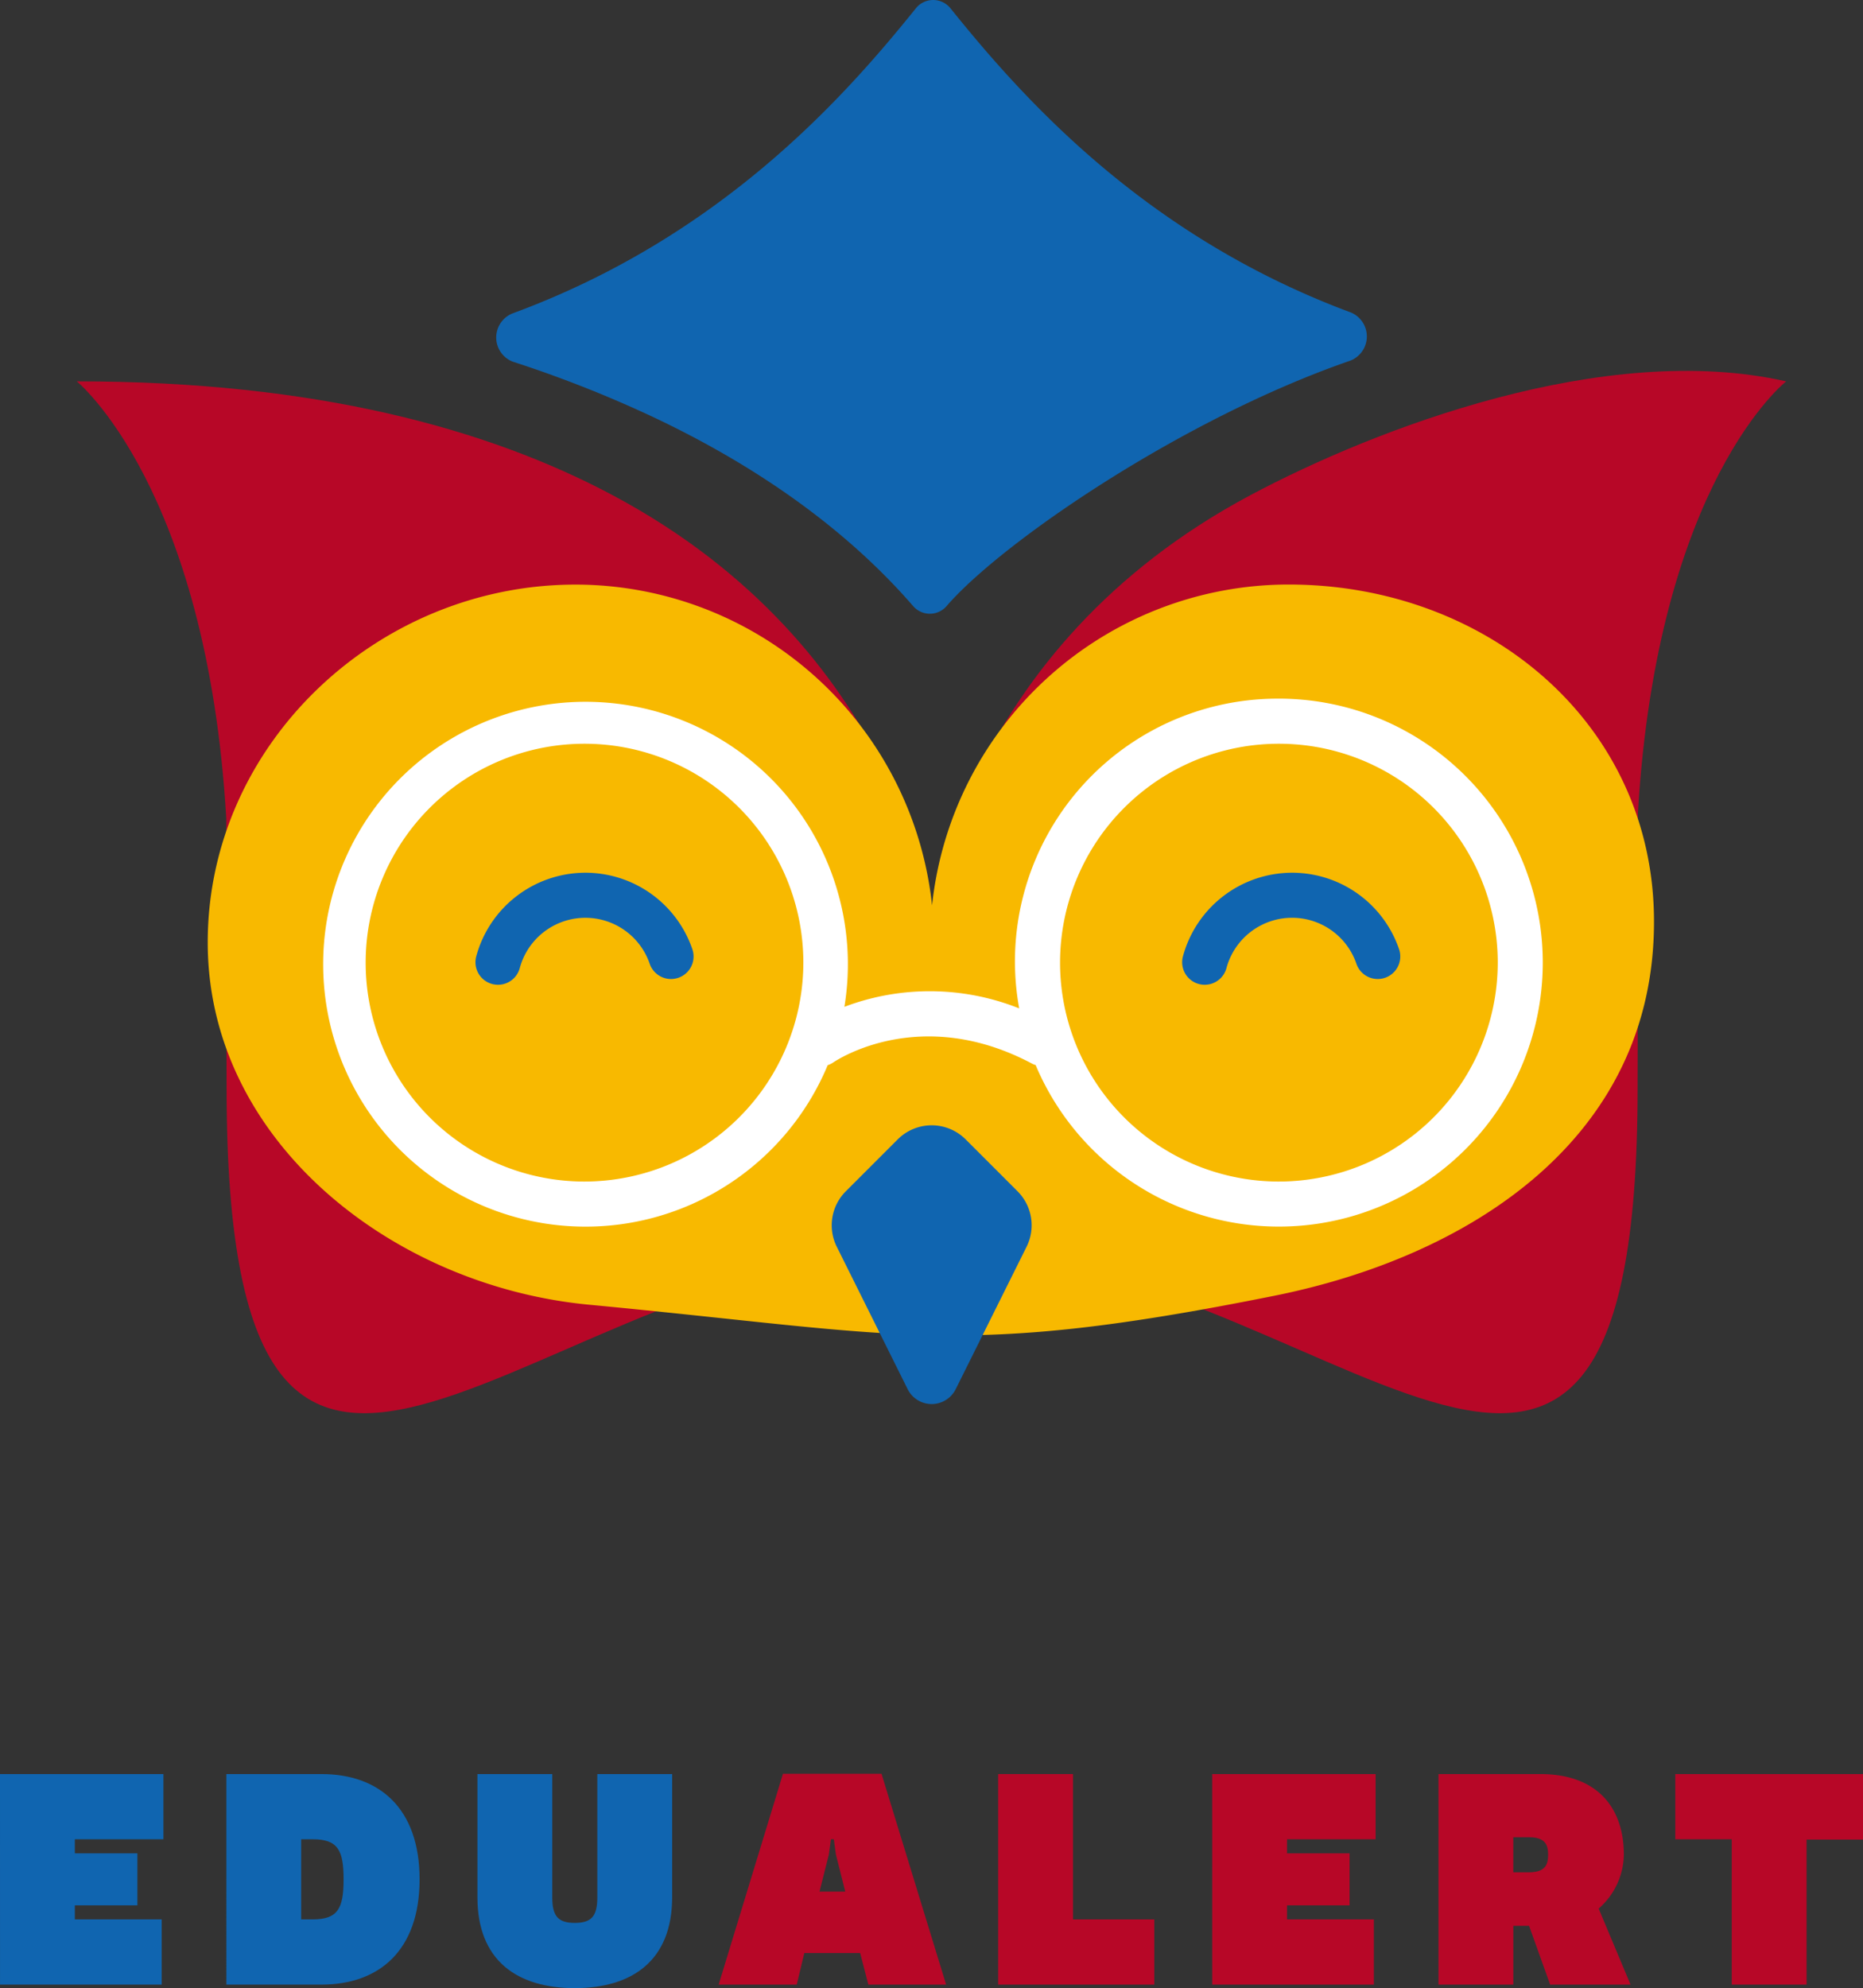 <svg xmlns="http://www.w3.org/2000/svg" width="140.599" height="150" viewBox="0 0 140.599 150"><rect x="0" y="0" width="140.599" height="150" fill="#333333" stroke="none"/><path d="M105.236,350.494H117.57v4.92h-6.686v1.06h4.722V360.4h-4.722v1.059h6.554v4.921h-12.2Z" transform="translate(-105.236 -216.645)" fill="#1065b0"/><path d="M142.8,366.381h-7.171V350.494H142.8c4.39,0,7.413,2.6,7.413,7.943S147.187,366.381,142.8,366.381Zm-1.523-4.921h.86c1.92,0,2.34-.838,2.34-3.023s-.419-3.023-2.34-3.023h-.86Z" transform="translate(-118.547 -216.645)" fill="#1065b0"/><path d="M176.7,366.645c-4.346,0-7.348-2.074-7.348-6.862v-9.289H175v9.311c0,1.434.463,1.919,1.7,1.919s1.7-.485,1.7-1.919v-9.311h5.648v9.289C184.049,364.572,181.026,366.645,176.7,366.645Z" transform="translate(-133.321 -216.645)" fill="#1065b0"/><path d="M201.746,366.364l4.854-15.909h7.437l4.876,15.909h-5.87l-.618-2.383h-4.214l-.573,2.383Zm8.848-9.819-.155-1.148h-.221l-.154,1.148-.706,2.8H211.3Z" transform="translate(-147.51 -216.628)" fill="#b70727"/><path d="M239.28,366.381V350.494h5.648V361.46h6.134v4.921Z" transform="translate(-163.95 -216.645)" fill="#b70727"/><path d="M268.023,350.494h12.334v4.92h-6.686v1.06h4.722V360.4h-4.722v1.059h6.554v4.921h-12.2Z" transform="translate(-176.54 -216.645)" fill="#b70727"/><path d="M310.5,360.644l2.406,5.737h-6.068l-1.588-4.435H304.06v4.435h-5.648V350.494h7.679c4.259,0,6.31,2.493,6.31,6.09A5.494,5.494,0,0,1,310.5,360.644Zm-6.442-5.384v2.647h1.17c1.28,0,1.456-.618,1.456-1.324s-.176-1.323-1.456-1.323Z" transform="translate(-189.851 -216.645)" fill="#b70727"/><path d="M340.123,355.437v10.944h-5.649V355.414h-4.258v-4.92h14.165v4.943Z" transform="translate(-203.782 -216.645)" fill="#b70727"/><path d="M204.139,171.479h0c-21.872,11.639-24.04,31.687-24.04,31.687s-2.259-20.048-24.131-31.687h0c-9.391-5-22.382-8.579-40.417-8.577,0,0,9.809,7.963,11.28,32.961v10.259l.024,10.087c0,46.952,23.838,12.1,53.244,12.1s53.244,34.852,53.244-12.1l.023-10.892v-9.832c1.471-25,11.189-32.582,11.189-32.582C230.852,159.8,213.53,166.481,204.139,171.479Z" transform="translate(-109.755 -134.129)" fill="#b70727"/><path d="M203.312,158.018a1.669,1.669,0,0,0,2.574,0c4.167-4.8,17.754-14.105,30.456-18.494a1.959,1.959,0,0,0,.042-3.624c-15.5-5.752-24.726-16.114-30.205-22.924a1.676,1.676,0,0,0-2.661,0c-5.506,6.841-14.8,17.248-30.443,23a1.957,1.957,0,0,0,.034,3.626,91.087,91.087,0,0,1,10.286,4.032h0C192.9,148.071,199.181,153.263,203.312,158.018Z" transform="translate(-134.423 -112.319)" fill="#1065b0"/><path d="M214.718,190.795A27.07,27.07,0,0,0,187.8,215a27.07,27.07,0,0,0-26.914-24.2c-14.95,0-27.751,12.054-27.751,27s13.9,25.924,28.787,27.332c23.715,2.245,27.9,4.1,51.695-.673,14.658-2.943,28.667-11.772,28.667-28.23C242.288,201.278,229.669,190.795,214.718,190.795Z" transform="translate(-117.458 -146.693)" fill="#f8b900"/><path d="M222.662,283.306l-5.352-10.751a3.625,3.625,0,0,1,.682-4.178l3.919-3.919a3.625,3.625,0,0,1,5.126,0l3.919,3.919a3.625,3.625,0,0,1,.682,4.178l-5.352,10.751A2.025,2.025,0,0,1,222.662,283.306Z" transform="translate(-154.161 -178.494)" fill="#1065b0"/><path d="M220.611,206.116a19.822,19.822,0,0,0-19.6,23.369,18.229,18.229,0,0,0-13.191-.118,19.8,19.8,0,1,0-1.26,4.4,1.686,1.686,0,0,0,.413-.2c.268-.179,6.589-4.4,15.036.1a1.705,1.705,0,0,0,.243.093,19.917,19.917,0,1,0,18.357-27.645ZM168.206,242.55a16.516,16.516,0,1,1,16.516-16.516A16.534,16.534,0,0,1,168.206,242.55Zm52.406,0a16.516,16.516,0,1,1,16.516-16.516A16.534,16.534,0,0,1,220.611,242.55Z" transform="translate(-124.094 -153.404)" fill="#fff"/><path d="M272.288,229.487a8.526,8.526,0,0,1,8.072,5.768,1.7,1.7,0,0,1-3.219,1.1,5.13,5.13,0,0,0-9.807.326,1.7,1.7,0,1,1-3.285-.882A8.542,8.542,0,0,1,272.288,229.487Z" transform="translate(-174.774 -163.641)" fill="#1065b0"/><path d="M177.38,229.487a8.531,8.531,0,0,1,8.073,5.768,1.7,1.7,0,0,1-3.219,1.1,5.13,5.13,0,0,0-9.806.326,1.7,1.7,0,1,1-3.285-.882A8.541,8.541,0,0,1,177.38,229.487Z" transform="translate(-133.202 -163.641)" fill="#1065b0"/></svg>